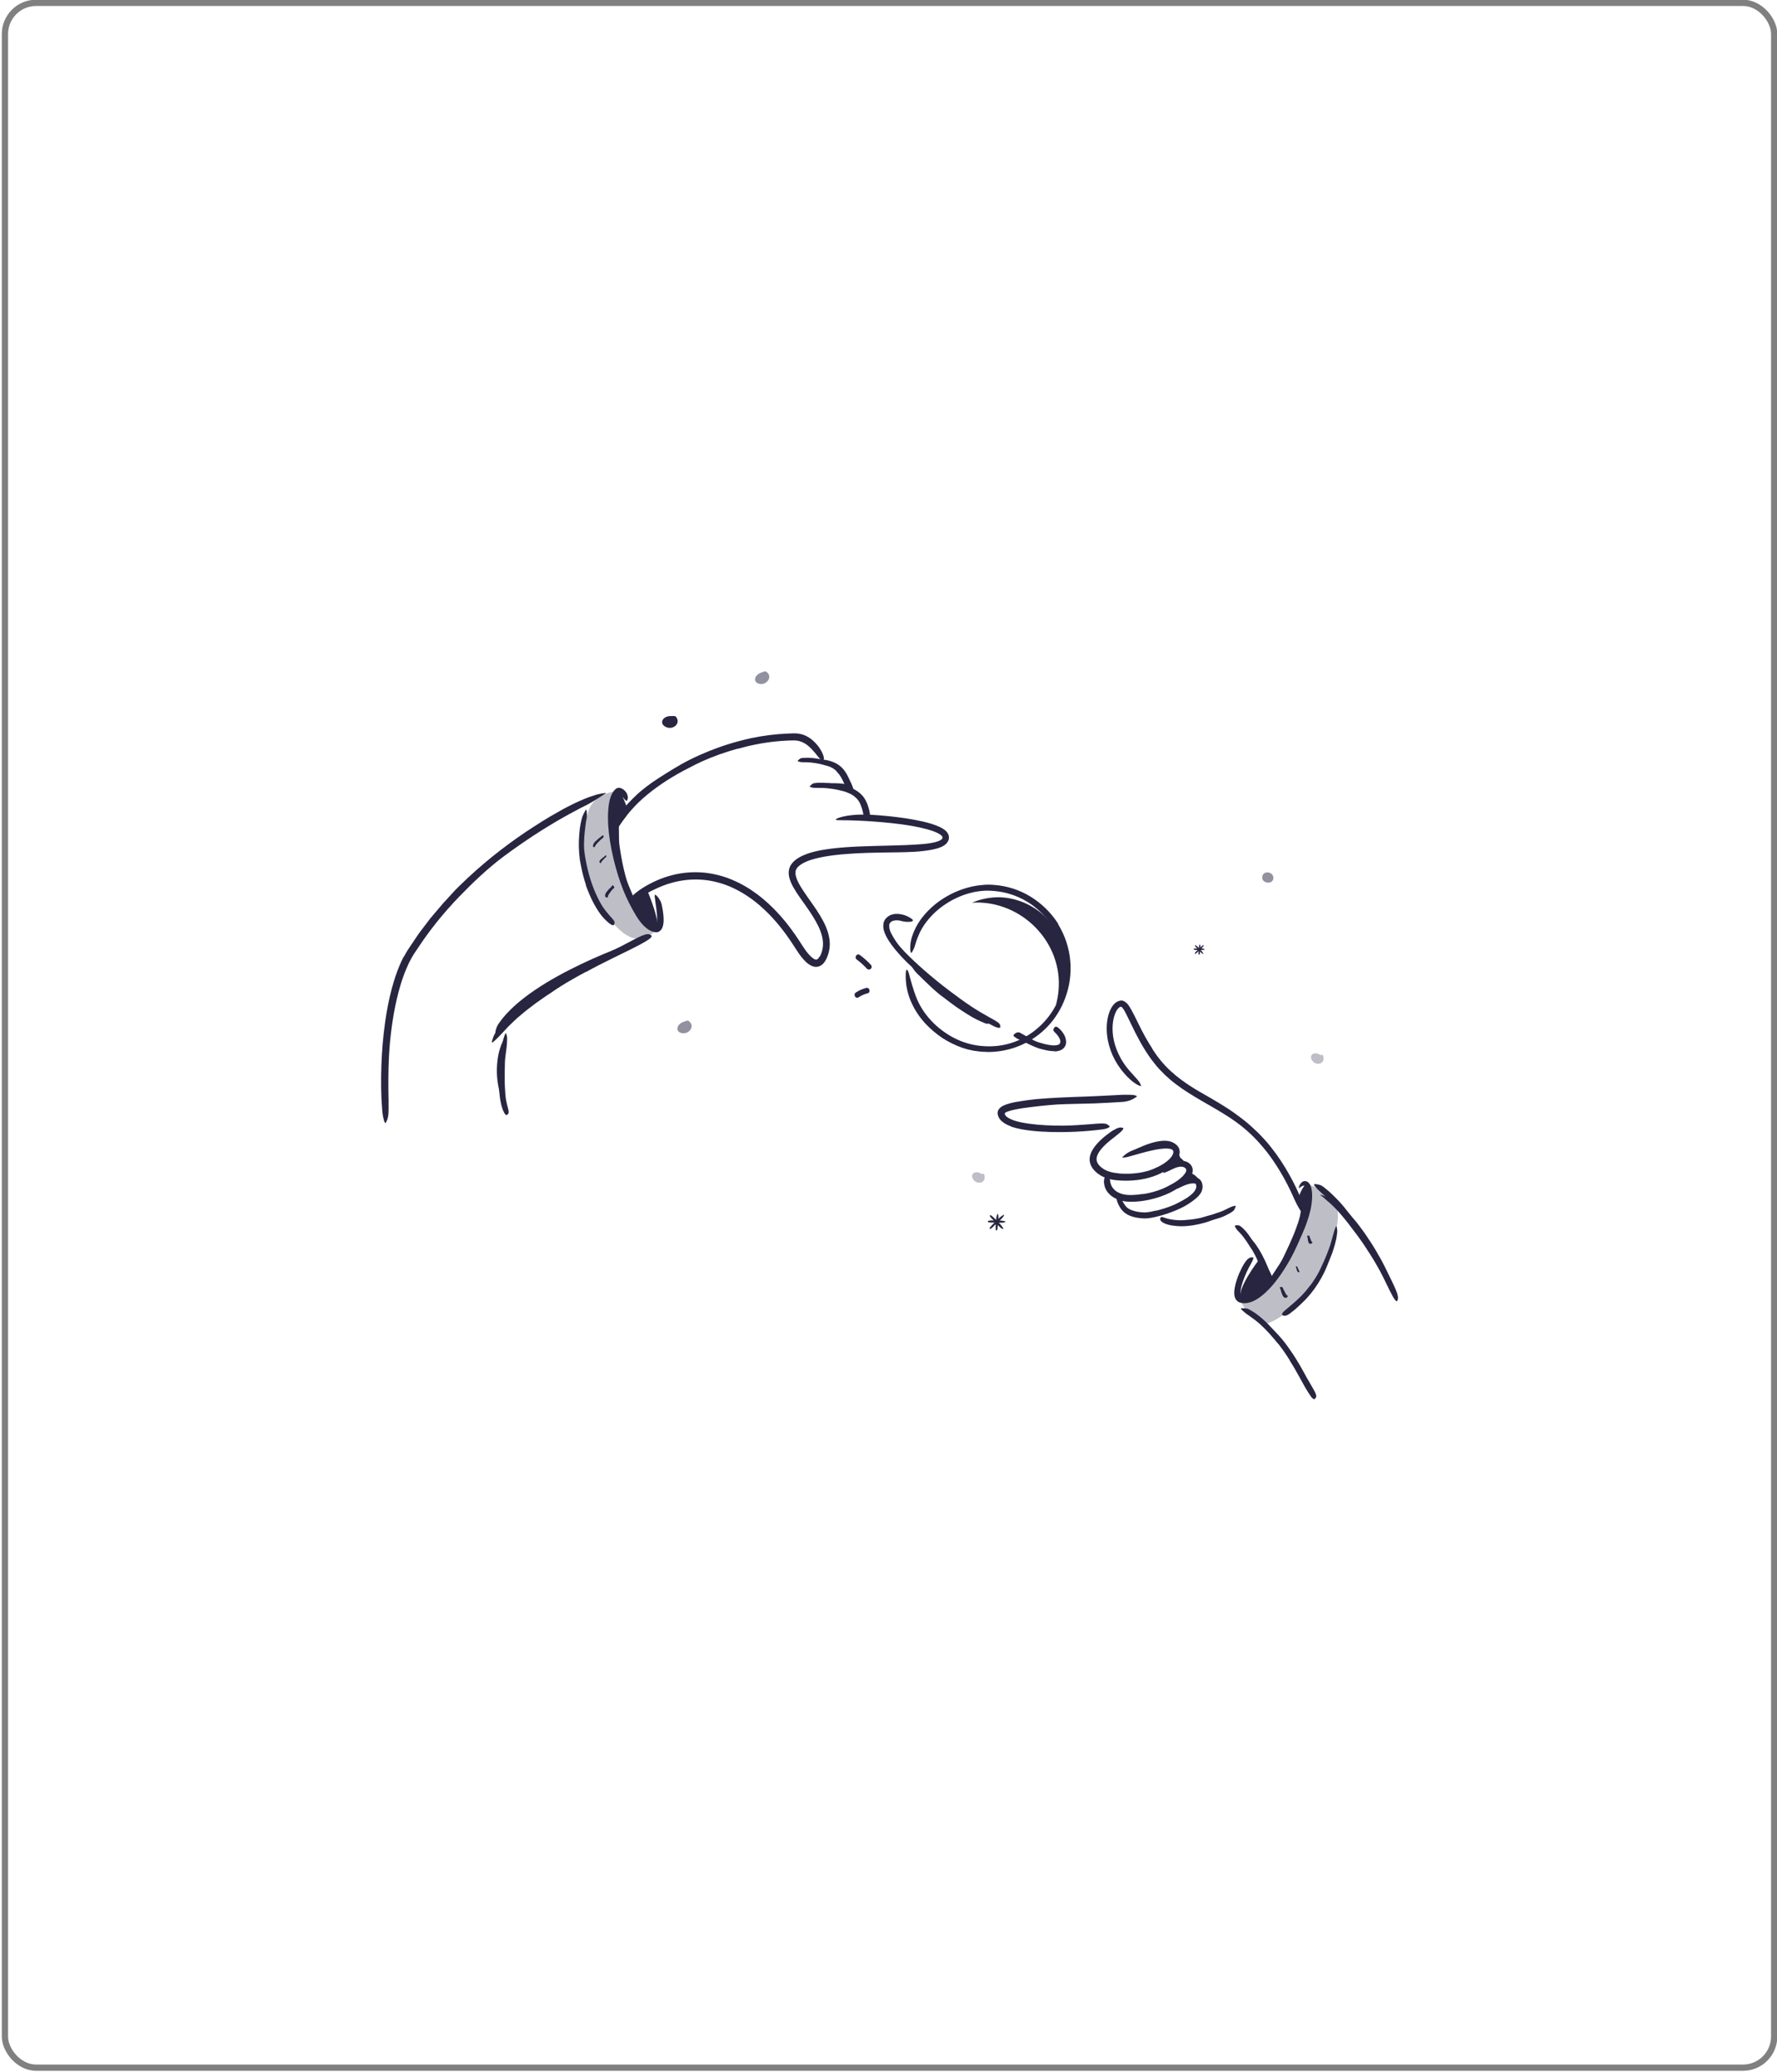<svg width="284" height="331" viewBox="0 0 284 331" fill="none" xmlns="http://www.w3.org/2000/svg">
<path d="M170.351 155.325C170.177 157.285 169.779 159.097 168.737 160.63C168.959 159.841 169.107 159.032 169.178 158.216C169.826 150.867 163.835 144.432 156.53 144.195C156.13 144.184 155.73 144.194 155.332 144.225C156.737 143.623 158.254 143.325 159.782 143.349C161.274 143.406 162.74 143.766 164.089 144.406C165.438 145.046 166.644 145.953 167.632 147.073C168.62 148.193 169.371 149.502 169.838 150.92C170.305 152.339 170.48 153.837 170.351 155.325Z" fill="#272540"/>
<path d="M169.101 147.646C170.186 149.405 170.851 151.391 171.045 153.448C171.239 155.505 170.956 157.58 170.22 159.511C169.696 160.92 168.938 162.23 167.977 163.387C166.274 165.415 163.997 166.881 161.445 167.592C160.813 167.766 160.169 167.893 159.518 167.97C159.194 168.019 158.865 168.027 158.541 168.054C158.217 168.082 157.887 168.079 157.561 168.054C156.909 168.038 156.258 167.976 155.615 167.869L154.654 167.66C154.335 167.575 154.028 167.467 153.715 167.371C152.626 166.978 151.585 166.463 150.612 165.836C149.656 165.192 148.772 164.448 147.975 163.615C146.953 162.537 146.132 161.284 145.552 159.916C144.972 158.54 144.7 157.054 144.757 155.561C144.798 154.63 145.03 154.796 145.272 155.561C145.332 155.746 145.378 155.97 145.446 156.223C145.514 156.476 145.607 156.751 145.683 157.053L145.74 157.284C145.764 157.36 145.792 157.439 145.819 157.518C145.873 157.679 145.925 157.845 145.977 158.014C146.058 158.359 146.219 158.702 146.336 159.072C147.281 161.677 149.24 163.882 151.627 165.346C152.82 166.086 154.131 166.615 155.503 166.909C156.893 167.191 158.321 167.241 159.727 167.056C161.449 166.817 163.096 166.197 164.548 165.24C166.913 163.68 168.682 161.367 169.567 158.676C170.452 155.985 170.402 153.074 169.425 150.414C168.999 149.3 168.427 148.246 167.724 147.282C166.995 146.335 166.145 145.487 165.196 144.761C163.744 143.664 162.064 142.907 160.28 142.546C159.392 142.371 158.488 142.287 157.583 142.295C156.681 142.326 155.787 142.463 154.918 142.703C153.576 143.078 152.301 143.661 151.14 144.432C149.988 145.182 148.968 146.117 148.122 147.2C147.755 147.666 147.432 148.164 147.155 148.689C146.798 149.385 146.509 150.114 146.293 150.866C146.257 150.989 146.222 151.1 146.184 151.198C146.146 151.296 146.124 151.389 146.094 151.47C146.036 151.612 145.969 151.749 145.892 151.881C145.838 151.993 145.773 152.1 145.699 152.2C145.596 152.309 145.52 152.126 145.476 151.683C145.452 151.003 145.544 150.323 145.748 149.674C146.165 148.385 146.837 147.194 147.724 146.171C148.608 145.134 149.645 144.239 150.8 143.517C151.973 142.777 153.246 142.208 154.58 141.83C155.257 141.64 155.948 141.504 156.646 141.424C156.82 141.402 156.997 141.389 157.174 141.378C157.351 141.367 157.523 141.34 157.705 141.34H157.977H158.249L158.777 141.373C160.877 141.507 162.912 142.152 164.706 143.251C166.491 144.349 168.004 145.838 169.131 147.605L169.101 147.646Z" fill="#272540"/>
<path d="M152.694 160.775C152.057 160.314 151.427 159.841 150.805 159.357C150.582 159.18 150.337 159.025 150.116 158.842C149.335 158.195 148.587 157.506 147.863 156.793C147.705 156.632 147.541 156.477 147.375 156.322L146.904 155.851C146.46 155.471 146.081 155.02 145.783 154.517C145.696 154.354 145.911 154.245 146.191 154.21C146.339 154.19 146.49 154.204 146.631 154.251C146.773 154.299 146.901 154.377 147.008 154.482C147.732 155.299 148.524 156.115 149.316 156.948C149.828 157.434 150.374 157.883 150.949 158.293C151.561 158.772 152.179 159.248 152.813 159.7C153.2 159.986 153.597 160.244 153.995 160.516C154.599 160.919 155.206 161.333 155.835 161.689C156.322 161.962 156.831 162.19 157.332 162.43C157.443 162.484 157.555 162.528 157.666 162.585C158.072 162.794 158.167 162.922 158.129 163.192C158.125 163.252 158.115 163.312 158.102 163.371C158.045 163.565 157.805 163.614 157.481 163.497C156.506 163.12 155.57 162.646 154.689 162.084C154.014 161.676 153.358 161.227 152.699 160.783L152.694 160.775Z" fill="#272540"/>
<path d="M149.792 157.967C148.58 156.995 147.396 155.993 146.253 154.945C145.834 154.562 145.401 154.194 144.999 153.794C144.278 153.088 143.598 152.343 142.96 151.562C142.639 151.166 142.339 150.754 142.062 150.326C141.771 149.889 141.533 149.42 141.351 148.927C141.159 148.453 141.112 147.932 141.215 147.43C141.282 147.163 141.415 146.917 141.602 146.715C141.693 146.618 141.79 146.527 141.893 146.442C141.999 146.367 142.11 146.299 142.225 146.238C142.525 146.101 142.848 146.023 143.178 146.007C143.49 145.994 143.803 146.021 144.108 146.086C144.705 146.212 145.267 146.466 145.755 146.832C145.91 146.954 145.932 147.068 145.867 147.134C145.753 147.215 145.617 147.261 145.478 147.264C144.998 147.308 144.515 147.266 144.051 147.139C143.628 147.006 143.175 146.994 142.745 147.107C142.577 147.157 142.425 147.251 142.304 147.379C142.197 147.495 142.129 147.641 142.111 147.798C142.1 148.256 142.211 148.709 142.432 149.11C142.674 149.597 142.954 150.064 143.267 150.509C144.038 151.597 145.08 152.588 146.093 153.546C147.209 154.602 148.379 155.612 149.577 156.589C150.313 157.192 151.063 157.78 151.825 158.353C152.976 159.221 154.144 160.079 155.339 160.868C156.27 161.483 157.219 162.022 158.175 162.564L158.806 162.909C159.587 163.358 159.805 163.546 159.854 163.859C159.872 163.93 159.882 164.002 159.884 164.074C159.87 164.287 159.462 164.254 158.85 163.963C157.001 163.042 155.229 161.975 153.55 160.773C152.268 159.883 151.014 158.938 149.778 157.975L149.792 157.967Z" fill="#272540"/>
<path d="M168.542 167.945C167.92 167.934 167.302 167.843 166.704 167.673C166.492 167.618 166.274 167.583 166.07 167.512C165.356 167.259 164.661 166.954 163.991 166.6C163.694 166.451 163.389 166.314 163.087 166.173C162.686 166.027 162.316 165.806 161.998 165.52C161.903 165.422 162.056 165.231 162.271 165.09C162.368 165.012 162.483 164.961 162.605 164.939C162.727 164.918 162.853 164.928 162.97 164.967C163.675 165.359 164.394 165.746 165.12 166.162C165.573 166.39 166.051 166.565 166.544 166.682C167.067 166.845 167.605 166.954 168.15 167.006C168.459 167.039 168.772 167.015 169.072 166.935C169.157 166.914 169.235 166.872 169.299 166.813C169.364 166.754 169.412 166.68 169.44 166.598C169.481 166.388 169.455 166.171 169.366 165.977C169.202 165.632 168.978 165.319 168.705 165.052C168.648 164.989 168.583 164.935 168.525 164.872C168.313 164.638 168.291 164.526 168.427 164.303C168.456 164.25 168.486 164.198 168.52 164.148C168.637 163.99 168.855 163.979 169.064 164.148C169.394 164.399 169.679 164.704 169.908 165.049C170.194 165.456 170.36 165.935 170.387 166.432C170.393 166.687 170.332 166.939 170.21 167.164C170.083 167.392 169.894 167.581 169.666 167.708C169.319 167.884 168.936 167.978 168.547 167.98L168.542 167.945Z" fill="#272540"/>
<path d="M136.946 153.315C137.535 153.755 138.082 154.25 138.579 154.793C138.663 154.867 138.773 154.906 138.886 154.902C138.998 154.898 139.105 154.852 139.184 154.772C139.264 154.693 139.31 154.586 139.314 154.474C139.318 154.361 139.279 154.251 139.205 154.167C138.654 153.572 138.048 153.032 137.395 152.553C136.921 152.234 136.477 152.999 136.948 153.315H136.946Z" fill="#272540"/>
<path d="M137.222 159.335C137.662 159.04 138.15 158.822 138.664 158.693C139.209 158.551 138.98 157.696 138.427 157.838C137.84 157.988 137.281 158.235 136.775 158.57C136.304 158.883 136.745 159.659 137.222 159.335Z" fill="#272540"/>
<path d="M190.999 151.145C190.969 151.133 190.968 151.097 190.986 151.05C191.004 151.002 191.023 151.003 191.041 151.014C191.061 151.016 191.08 151.021 191.099 151.028C191.099 151.028 191.242 151.133 191.286 151.166C191.329 151.199 191.369 151.236 191.407 151.276C191.483 151.353 191.561 151.428 191.639 151.507C191.655 151.526 191.668 151.547 191.679 151.569C191.729 151.636 191.785 151.699 191.847 151.755C191.854 151.767 191.862 151.778 191.881 151.778C191.953 151.838 192.019 151.903 192.08 151.973C192.121 152.035 192.161 152.096 192.201 152.158C192.201 152.158 192.213 152.176 192.219 152.185C192.221 152.197 192.225 152.208 192.231 152.218C192.238 152.228 192.246 152.236 192.256 152.242C192.274 152.27 192.29 152.295 192.308 152.322C192.319 152.334 192.328 152.348 192.335 152.363C192.344 152.377 192.313 152.394 192.303 152.384C192.293 152.374 192.282 152.397 192.273 152.403C192.21 152.373 192.149 152.338 192.091 152.298C192.091 152.298 191.892 152.119 191.876 152.113C191.866 152.101 191.857 152.087 191.849 152.072C191.849 152.072 191.684 151.93 191.68 151.923C191.645 151.895 191.617 151.861 191.595 151.822C191.593 151.814 191.588 151.807 191.581 151.802C191.528 151.75 191.477 151.695 191.429 151.638C191.408 151.606 191.374 151.583 191.348 151.554C191.323 151.525 191.341 151.543 191.338 151.538C191.334 151.53 191.329 151.522 191.323 151.516C191.257 151.455 191.2 151.382 191.126 151.319C191.116 151.303 191.061 151.219 191.047 151.198C191.034 151.178 191.012 151.15 190.999 151.145Z" fill="#272540"/>
<path d="M191.09 152.362C191.075 152.395 191.04 152.395 190.992 152.377C190.945 152.359 190.945 152.34 190.957 152.323L190.969 152.262L191.116 152.069C191.151 152.025 191.189 151.983 191.231 151.945L191.472 151.703L191.534 151.663C191.604 151.612 191.67 151.553 191.729 151.49C191.74 151.479 191.748 151.467 191.755 151.454C191.813 151.381 191.877 151.313 191.948 151.252C192.012 151.211 192.076 151.169 192.132 151.116C192.132 151.116 192.15 151.104 192.159 151.098C192.184 151.093 192.205 151.08 192.219 151.059C192.245 151.039 192.272 151.021 192.301 151.006C192.314 150.994 192.328 150.985 192.344 150.977C192.358 150.968 192.375 151 192.365 151.009C192.355 151.019 192.377 151.028 192.383 151.037C192.385 151.041 192.387 151.044 192.39 151.048C192.358 151.113 192.32 151.176 192.278 151.235L192.075 151.466C192.062 151.477 192.049 151.486 192.033 151.492C192.033 151.492 191.885 151.664 191.876 151.67C191.848 151.705 191.813 151.734 191.774 151.756C191.765 151.759 191.757 151.764 191.751 151.771C191.697 151.829 191.638 151.877 191.582 151.931C191.525 151.984 191.525 151.987 191.497 152.015L191.456 152.042C191.389 152.108 191.318 152.168 191.26 152.239C191.244 152.249 191.155 152.307 191.134 152.32C191.114 152.334 191.09 152.343 191.09 152.362Z" fill="#272540"/>
<path d="M190.851 151.723C190.826 151.739 190.801 151.71 190.781 151.665C190.761 151.619 190.776 151.603 190.783 151.598L190.831 151.567L191.044 151.535C191.094 151.528 191.144 151.525 191.194 151.525L191.499 151.524L191.566 151.532C191.643 151.545 191.721 151.549 191.799 151.546C191.812 151.546 191.825 151.544 191.837 151.54C191.923 151.529 192.009 151.527 192.094 151.535C192.162 151.549 192.229 151.558 192.295 151.569C192.362 151.581 192.311 151.559 192.326 151.576C192.34 151.593 192.365 151.592 192.387 151.594C192.416 151.596 192.444 151.6 192.473 151.607C192.488 151.612 192.503 151.62 192.517 151.63C192.524 151.641 192.521 151.666 192.516 151.669C192.512 151.672 192.514 151.69 192.515 151.702C192.454 151.726 192.391 151.745 192.327 151.757L192.052 151.774C192.038 151.775 192.023 151.774 192.01 151.769L191.8 151.782C191.76 151.788 191.718 151.784 191.679 151.771C191.673 151.773 191.667 151.776 191.663 151.781C191.594 151.784 191.527 151.776 191.456 151.773C191.386 151.77 191.384 151.772 191.351 151.771L191.33 151.768L191.307 151.763C191.224 151.766 191.139 151.756 191.057 151.764C191.041 151.774 190.945 151.746 190.923 151.748C190.901 151.749 190.86 151.717 190.851 151.723Z" fill="#272540"/>
<path d="M191.72 152.465C191.736 152.49 191.706 152.513 191.66 152.527C191.638 152.532 191.615 152.53 191.594 152.521C191.582 152.507 191.572 152.492 191.564 152.475C191.564 152.475 191.548 152.32 191.542 152.272C191.537 152.225 191.538 152.177 191.544 152.131C191.55 152.036 191.553 151.94 191.561 151.843C191.562 151.823 191.565 151.802 191.57 151.782C191.587 151.711 191.596 151.637 191.596 151.563C191.599 151.551 191.598 151.538 191.594 151.526C191.589 151.445 191.593 151.364 191.606 151.284L191.651 151.095C191.651 151.095 191.642 151.082 191.66 151.07C191.674 151.053 191.681 151.032 191.681 151.011L191.697 150.932C191.704 150.917 191.713 150.904 191.723 150.892C191.723 150.892 191.759 150.892 191.762 150.896C191.765 150.901 191.783 150.899 191.795 150.897C191.814 150.956 191.828 151.016 191.838 151.077L191.838 151.337C191.839 151.351 191.837 151.364 191.832 151.377C191.832 151.377 191.833 151.568 191.834 151.574C191.835 151.613 191.828 151.652 191.814 151.688C191.811 151.695 191.81 151.702 191.811 151.709C191.808 151.775 191.801 151.84 191.79 151.905C191.785 151.937 191.788 151.971 191.783 152.004L191.791 152.015C191.788 152.023 191.786 152.03 191.786 152.038C191.781 152.116 191.767 152.193 191.77 152.272C191.779 152.286 191.744 152.377 191.748 152.398C191.751 152.418 191.716 152.454 191.72 152.465Z" fill="#272540"/>
<path d="M158.236 194.343C158.189 194.322 158.186 194.268 158.207 194.196C158.222 194.167 158.247 194.145 158.278 194.134C158.308 194.14 158.339 194.149 158.369 194.159C158.376 194.17 158.593 194.338 158.661 194.387C158.729 194.44 158.793 194.498 158.853 194.561C158.977 194.688 159.103 194.81 159.227 194.935C159.255 194.962 159.28 194.992 159.302 195.025C159.383 195.132 159.474 195.232 159.574 195.322C159.589 195.339 159.606 195.353 159.626 195.363C159.741 195.458 159.847 195.562 159.944 195.675C160.01 195.775 160.088 195.864 160.158 195.958C160.172 195.969 160.182 195.984 160.187 196.001C160.196 196.037 160.217 196.07 160.246 196.092C160.277 196.133 160.305 196.175 160.33 196.22C160.346 196.241 160.359 196.264 160.368 196.289C160.38 196.307 160.338 196.332 160.323 196.319C160.308 196.306 160.295 196.337 160.284 196.344L160.268 196.355C160.173 196.313 160.08 196.264 159.991 196.21C159.991 196.21 159.676 195.922 159.637 195.892C159.621 195.872 159.607 195.851 159.596 195.828C159.596 195.828 159.336 195.595 159.326 195.585C159.273 195.539 159.228 195.485 159.193 195.425C159.187 195.412 159.18 195.401 159.17 195.391C159.083 195.308 159.006 195.215 158.925 195.125C158.892 195.075 158.839 195.038 158.795 194.996C158.788 194.987 158.782 194.978 158.777 194.968C158.77 194.957 158.762 194.945 158.755 194.934C158.65 194.833 158.558 194.718 158.448 194.624C158.43 194.597 158.331 194.47 158.301 194.444C158.271 194.418 158.254 194.351 158.236 194.343Z" fill="#272540"/>
<path d="M158.365 196.296C158.342 196.346 158.287 196.346 158.216 196.328C158.146 196.309 158.149 196.274 158.152 196.259C158.158 196.227 158.167 196.196 158.179 196.166C158.193 196.158 158.355 195.938 158.419 195.861C158.477 195.788 158.541 195.719 158.609 195.655L159.004 195.264C159.032 195.235 159.063 195.209 159.095 195.185C159.208 195.101 159.312 195.007 159.406 194.904C159.423 194.888 159.438 194.87 159.449 194.85C159.547 194.731 159.655 194.62 159.772 194.518C159.874 194.451 159.968 194.371 160.065 194.295C160.078 194.286 160.094 194.275 160.108 194.266C160.146 194.256 160.179 194.234 160.204 194.204C160.243 194.168 160.284 194.135 160.327 194.104C160.352 194.091 160.377 194.081 160.404 194.073C160.425 194.059 160.447 194.103 160.434 194.118C160.421 194.133 160.452 194.146 160.461 194.159C160.465 194.163 160.468 194.168 160.47 194.173C160.416 194.275 160.355 194.372 160.286 194.465L159.954 194.832C159.934 194.85 159.912 194.864 159.888 194.875L159.636 195.156C159.587 195.21 159.532 195.258 159.471 195.297C159.457 195.302 159.445 195.311 159.434 195.321C159.351 195.411 159.255 195.493 159.163 195.576C159.11 195.61 159.071 195.665 159.026 195.711L158.96 195.754C158.855 195.862 158.739 195.957 158.642 196.073C158.614 196.091 158.48 196.194 158.454 196.224C158.428 196.254 158.378 196.287 158.365 196.296Z" fill="#272540"/>
<path d="M157.998 195.263C157.957 195.29 157.916 195.248 157.885 195.181C157.872 195.16 157.875 195.096 157.889 195.087L157.962 195.04C157.976 195.031 158.223 195.006 158.304 194.991C158.384 194.982 158.464 194.979 158.545 194.981L159.035 194.985C159.072 194.985 159.109 194.988 159.145 194.995C159.268 195.013 159.392 195.02 159.515 195.013C159.536 195.015 159.558 195.012 159.578 195.005C159.715 194.992 159.853 194.99 159.99 194.999C160.098 195.02 160.207 195.033 160.314 195.047C160.314 195.047 160.346 195.046 160.361 195.059C160.376 195.072 160.425 195.082 160.46 195.086C160.506 195.087 160.552 195.093 160.598 195.103C160.621 195.11 160.644 195.12 160.666 195.133C160.678 195.151 160.675 195.186 160.668 195.19C160.661 195.195 160.663 195.223 160.666 195.237L160.675 195.251C160.578 195.283 160.478 195.309 160.377 195.328C160.377 195.328 159.98 195.347 159.935 195.353C159.912 195.353 159.889 195.351 159.866 195.347C159.866 195.347 159.55 195.361 159.53 195.365C159.465 195.369 159.4 195.363 159.337 195.348C159.324 195.344 159.311 195.343 159.298 195.344C159.187 195.348 159.077 195.338 158.966 195.333C158.91 195.33 158.853 195.33 158.797 195.333L158.767 195.326L158.727 195.32C158.593 195.323 158.46 195.309 158.324 195.32C158.301 195.335 158.147 195.293 158.111 195.297C158.074 195.301 158.015 195.255 157.998 195.263Z" fill="#272540"/>
<path d="M159.375 196.468C159.398 196.505 159.355 196.543 159.287 196.568C159.266 196.581 159.201 196.572 159.193 196.558C159.175 196.536 159.159 196.512 159.146 196.487C159.137 196.474 159.127 196.243 159.127 196.174C159.121 196.099 159.122 196.024 159.13 195.949L159.155 195.49C159.157 195.456 159.162 195.422 159.17 195.389C159.196 195.274 159.208 195.157 159.208 195.039C159.211 195.019 159.21 194.999 159.205 194.979C159.199 194.849 159.205 194.719 159.224 194.59C159.25 194.491 159.269 194.391 159.291 194.289C159.291 194.289 159.291 194.26 159.305 194.247C159.32 194.235 159.33 194.186 159.336 194.155C159.339 194.111 159.348 194.067 159.362 194.025C159.37 194.003 159.382 193.982 159.396 193.964C159.415 193.952 159.449 193.959 159.453 193.966C159.457 193.972 159.483 193.972 159.501 193.97C159.529 194.063 159.549 194.159 159.561 194.256C159.561 194.256 159.558 194.629 159.56 194.672C159.56 194.694 159.555 194.716 159.547 194.736L159.552 195.058C159.553 195.12 159.543 195.181 159.524 195.239C159.519 195.25 159.517 195.263 159.519 195.275C159.515 195.379 159.498 195.483 159.485 195.587C159.471 195.69 159.48 195.694 159.475 195.746C159.474 195.756 159.472 195.766 159.469 195.776C159.465 195.787 159.463 195.798 159.461 195.81C159.457 195.937 159.434 196.062 159.437 196.19C159.436 196.22 159.398 196.355 159.401 196.389C159.404 196.423 159.37 196.452 159.375 196.468Z" fill="#272540"/>
<path opacity="0.5" d="M203.509 140.175C203.612 141.463 201.389 141.174 201.764 139.93C202.034 139.04 203.438 139.299 203.509 140.175Z" fill="#272540"/>
<path opacity="0.3" d="M211.521 168.945C211.646 170.086 210.375 170.186 209.844 169.604C208.99 168.665 209.97 167.848 211.023 168.548C211.159 168.638 211.442 168.246 211.521 168.945Z" fill="#272540"/>
<path opacity="0.3" d="M157.356 187.941C157.482 189.082 156.211 189.182 155.68 188.6C154.825 187.661 155.805 186.844 156.858 187.544C156.994 187.634 157.277 187.242 157.356 187.941Z" fill="#272540"/>
<path opacity="0.3" d="M105.051 148.279C101.433 153.102 96.472 147.037 94.144 140.358C92.636 136.03 93.393 132.021 93.959 129.836C94.781 126.659 98.649 126.379 98.649 126.379C98.649 126.379 96.738 132.914 99.18 139.591C101.621 146.27 105.051 148.279 105.051 148.279Z" fill="#272540"/>
<path d="M132.095 125.139C132.095 125.139 134.806 125.038 135.323 125.381C135.84 125.727 135.323 126.274 135.323 126.274L132.71 125.705L132.095 125.136V125.139Z" fill="#272540"/>
<path d="M99.011 139.765C98.924 139.335 98.831 138.907 98.763 138.475C98.684 138.045 98.613 137.615 98.548 137.182C98.494 136.869 98.426 136.556 98.39 136.24C98.249 135.124 98.183 134 98.181 132.876C98.167 132.378 98.192 131.877 98.192 131.382C98.208 131.063 98.216 130.745 98.254 130.426C98.276 130.268 98.314 130.111 98.363 129.958C98.417 129.806 98.472 129.656 98.529 129.501C98.603 129.313 98.616 129.343 98.671 129.52C98.698 129.607 98.741 129.732 98.799 129.882C98.823 129.955 98.861 130.037 98.88 130.119C98.897 130.2 98.907 130.288 98.907 130.375C98.899 131.627 98.913 132.868 98.935 134.144C98.945 134.906 99.098 135.69 99.22 136.461C99.294 136.882 99.367 137.307 99.449 137.729C99.544 138.148 99.621 138.573 99.727 138.989C99.789 139.248 99.855 139.504 99.909 139.765L100.102 140.538C100.301 141.316 100.532 142.095 100.783 142.854C100.99 143.442 101.226 144.003 101.46 144.569C101.512 144.694 101.564 144.814 101.607 144.944C101.771 145.424 101.79 145.592 101.743 145.731C101.733 145.764 101.727 145.802 101.714 145.824C101.673 145.894 101.531 145.731 101.322 145.413C101.245 145.293 101.169 145.176 101.09 145.056C101.014 144.934 100.954 144.806 100.886 144.68C100.755 144.427 100.614 144.171 100.494 143.907C100.241 143.382 100.002 142.841 99.784 142.291C99.634 141.877 99.498 141.458 99.362 141.039C99.237 140.614 99.103 140.195 98.989 139.768L99.011 139.762V139.765Z" fill="#272540"/>
<path d="M102.025 150.299C102.025 150.299 84.943 155.903 79.731 163.483C79.731 163.483 78.955 164.548 79.224 165.506C79.409 166.159 81.222 162.212 87.567 158.306C93.911 154.401 102.025 150.299 102.025 150.299Z" fill="#272540"/>
<path d="M80.657 165.635C80.665 166.087 79.688 166.96 79.449 170.041C79.168 173.653 80.486 176.228 80.486 176.228L80.657 165.635Z" fill="#272540"/>
<path d="M100.39 129.405C100.067 128.899 99.258 125.875 98.659 126.773C97.418 128.635 97.84 132.244 97.881 132.154L100.39 129.405Z" fill="#272540"/>
<path d="M100.865 143.768C100.865 143.768 103.739 149.1 104.763 148.675C105.963 148.177 103.5 142.391 103.5 142.391L100.865 143.768Z" fill="#272540"/>
<path d="M131.036 152.813C131.27 152.381 131.447 151.806 131.504 151.289C131.567 150.761 131.523 150.211 131.398 149.664C131.147 148.567 130.589 147.498 129.953 146.472C129.316 145.44 128.583 144.444 127.859 143.418C127.497 142.901 127.144 142.373 126.82 141.801C126.501 141.229 126.196 140.614 126.082 139.863C126.055 139.73 126.052 139.585 126.052 139.441C126.044 139.3 126.066 139.15 126.09 139.003C126.137 138.709 126.256 138.415 126.414 138.162C126.749 137.65 127.168 137.332 127.601 137.062C128.472 136.537 129.389 136.249 130.301 136.025C131.915 135.647 133.532 135.484 135.14 135.361C136.752 135.247 138.357 135.192 139.958 135.149C141.558 135.105 143.156 135.081 144.746 135.016C145.54 134.983 146.332 134.937 147.119 134.882C147.903 134.822 148.689 134.735 149.424 134.556C149.746 134.474 150.067 134.37 150.312 134.221C150.434 134.15 150.54 134.057 150.587 133.984C150.633 133.913 150.657 133.823 150.633 133.739C150.611 133.606 150.363 133.372 150.089 133.219C149.814 133.056 149.498 132.922 149.177 132.805C147.881 132.343 146.49 132.076 145.116 131.85C143.344 131.57 141.545 131.396 139.748 131.259C137.952 131.126 136.147 131.047 134.365 131.039C133.812 131.044 133.573 131.017 133.575 130.933C133.581 130.851 133.842 130.712 134.318 130.574C135.268 130.28 137.059 130.046 139.163 130.168C141.025 130.274 142.881 130.457 144.735 130.734C145.66 130.876 146.586 131.042 147.508 131.254C148.434 131.477 149.354 131.717 150.284 132.166C150.519 132.283 150.753 132.416 150.992 132.604C151.112 132.697 151.232 132.811 151.346 132.952C151.471 133.108 151.588 133.328 151.632 133.54C151.678 133.761 151.662 133.987 151.596 134.199C151.526 134.403 151.392 134.621 151.27 134.746C151.014 135.021 150.744 135.165 150.489 135.288C149.98 135.519 149.492 135.636 149.011 135.737C148.529 135.835 148.055 135.903 147.582 135.957C147.108 136.012 146.637 136.058 146.169 136.085C145.698 136.11 145.23 136.129 144.762 136.142C143.826 136.17 142.892 136.183 141.961 136.191C139.732 136.216 137.465 136.265 135.206 136.442C134.076 136.532 132.949 136.654 131.847 136.845C130.747 137.041 129.65 137.291 128.69 137.732C128.428 137.854 128.175 137.988 127.952 138.148C127.726 138.304 127.525 138.489 127.386 138.666C127.261 138.856 127.157 139.049 127.141 139.283C127.122 139.515 127.135 139.768 127.214 140.032C127.353 140.557 127.628 141.093 127.938 141.613C128.249 142.133 128.6 142.645 128.954 143.156C129.661 144.183 130.421 145.195 131.079 146.295C131.735 147.389 132.323 148.578 132.538 149.907C132.674 150.715 132.625 151.591 132.383 152.375C132.266 152.77 132.111 153.162 131.88 153.535C131.763 153.723 131.624 153.905 131.439 154.066C131.256 154.226 131.025 154.365 130.764 154.428C130.502 154.493 130.23 154.474 129.991 154.408C129.757 154.338 129.544 154.237 129.359 154.117C128.984 153.878 128.69 153.584 128.417 153.282C127.87 152.68 127.443 152.002 127.027 151.355C125.788 149.403 124.389 147.541 122.762 145.908C121.945 145.097 121.085 144.327 120.159 143.652C119.234 142.977 118.254 142.384 117.228 141.899C115.633 141.14 113.924 140.68 112.201 140.549C110.475 140.418 108.741 140.625 107.089 141.118C106.907 141.175 106.727 141.232 106.548 141.287C106.368 141.346 106.194 141.42 106.017 141.485C105.66 141.611 105.32 141.774 104.966 141.924C103.668 142.506 102.879 143.023 102.283 143.323C101.695 143.636 101.314 143.763 100.979 143.842C100.826 143.878 100.641 143.946 100.543 143.957C100.377 143.973 100.511 143.777 100.87 143.355C101.224 142.928 101.885 142.373 102.824 141.79C104.223 140.941 105.764 140.233 107.419 139.822C109.065 139.387 110.821 139.256 112.56 139.417C114.297 139.599 116.017 140.073 117.606 140.821C118.409 141.18 119.166 141.627 119.909 142.092C120.636 142.579 121.349 143.091 122.01 143.66C124 145.326 125.682 147.31 127.141 149.417C127.329 149.678 127.503 149.945 127.677 150.214L128.197 151.014C128.515 151.523 128.858 152.013 129.231 152.438C129.416 152.653 129.612 152.841 129.806 152.999C129.996 153.159 130.192 153.268 130.325 153.298C130.462 153.328 130.508 153.322 130.628 153.252C130.745 153.178 130.889 153.001 131.009 152.789L131.036 152.797V152.813Z" fill="#272540"/>
<path d="M136.503 127.202C136.391 127.123 136.282 127.039 136.16 126.973L135.978 126.867L135.784 126.777C135.534 126.652 135.232 126.546 134.951 126.451C134.742 126.383 134.527 126.347 134.315 126.29C133.569 126.086 132.777 125.988 131.974 125.912C131.617 125.882 131.255 125.879 130.901 125.882C130.673 125.89 130.444 125.885 130.213 125.874C130.098 125.865 129.984 125.865 129.867 125.838C129.753 125.808 129.638 125.776 129.521 125.743C129.377 125.697 129.396 125.626 129.519 125.506C129.579 125.446 129.666 125.37 129.769 125.291C129.821 125.253 129.878 125.207 129.938 125.177C129.998 125.152 130.06 125.133 130.128 125.125L130.482 125.082L130.659 125.06H130.836C131.073 125.052 131.31 125.054 131.546 125.06C132.02 125.076 132.499 125.106 132.981 125.199C133.552 125.302 134.168 125.329 134.755 125.476C135.079 125.555 135.395 125.653 135.705 125.765C135.858 125.817 136.016 125.882 136.174 125.95C136.331 126.01 136.484 126.094 136.633 126.173C137.001 126.38 137.352 126.625 137.649 126.932C138.12 127.379 138.438 127.967 138.656 128.56C138.816 129.026 138.958 129.494 139.021 129.978C139.037 130.084 139.048 130.19 139.042 130.297C139.037 130.495 139.007 130.626 138.942 130.713C138.884 130.8 138.792 130.844 138.667 130.874C138.61 130.887 138.558 130.906 138.506 130.912C138.348 130.931 138.163 130.762 138.098 130.503L138.022 130.22C137.997 130.125 137.964 130.035 137.951 129.943C137.935 129.85 137.91 129.76 137.888 129.671C137.869 129.581 137.847 129.491 137.82 129.404C137.777 129.227 137.72 129.058 137.66 128.895C137.622 128.816 137.605 128.729 137.573 128.647L137.475 128.408C137.26 127.948 136.949 127.515 136.489 127.218L136.5 127.199L136.503 127.202Z" fill="#272540"/>
<path d="M133.755 123.275C133.428 122.913 133.009 122.649 132.514 122.456C132.331 122.385 132.135 122.347 131.942 122.29C131.264 122.08 130.54 121.939 129.814 121.846C129.49 121.805 129.16 121.797 128.836 121.786L128.21 121.77C128.107 121.762 128.001 121.767 127.897 121.74C127.794 121.71 127.691 121.68 127.584 121.647C127.454 121.604 127.473 121.544 127.584 121.441C127.639 121.389 127.72 121.321 127.816 121.247C127.865 121.212 127.916 121.168 127.971 121.144C128.025 121.125 128.085 121.111 128.145 121.106C129.008 121.021 129.882 121.059 130.755 121.228C131.275 121.334 131.83 121.362 132.369 121.495C132.952 121.637 133.575 121.865 134.087 122.252C134.408 122.48 134.683 122.766 134.922 123.068C135.282 123.531 135.532 124.053 135.763 124.562C135.943 124.957 136.153 125.335 136.283 125.741C136.313 125.831 136.351 125.915 136.365 126.008C136.395 126.182 136.395 126.299 136.362 126.389C136.321 126.481 136.259 126.544 136.172 126.601C136.131 126.628 136.095 126.658 136.06 126.677C135.998 126.71 135.929 126.696 135.848 126.653C135.766 126.609 135.663 126.536 135.597 126.427L135.431 126.19C135.377 126.111 135.339 126.027 135.29 125.948L135.156 125.706C135.11 125.627 135.067 125.545 135.034 125.463C134.887 125.137 134.754 124.805 134.593 124.5C134.364 124.037 134.079 123.64 133.741 123.297L133.757 123.278L133.755 123.275Z" fill="#272540"/>
<path d="M117.875 119.614C115.899 120.161 113.956 120.85 112.078 121.699C111.735 121.852 111.397 122.015 111.062 122.189C110.728 122.358 110.393 122.529 110.061 122.704C107.701 123.904 105.434 125.311 103.392 127.001C102.486 127.747 101.631 128.572 100.869 129.445C100.371 130.001 99.938 130.61 99.492 131.201C99.062 131.808 98.656 132.423 98.226 133.041C98.063 133.221 97.973 133.294 97.943 133.272C97.911 133.251 97.924 133.131 97.921 132.908C97.916 132.682 97.946 132.371 98.022 132.009C98.098 131.645 98.264 131.255 98.493 130.858C98.588 130.678 98.705 130.518 98.812 130.346C98.923 130.178 99.024 130.001 99.152 129.848C99.4 129.533 99.639 129.209 99.903 128.909L100.295 128.455L100.706 128.019C100.975 127.723 101.269 127.453 101.552 127.175C102.704 126.07 103.991 125.129 105.328 124.271C106.931 123.256 108.591 122.189 110.33 121.334C111.28 120.855 112.257 120.434 113.24 120.025C114.231 119.639 115.224 119.26 116.239 118.947C117.486 118.553 118.752 118.215 120.028 117.935C121.966 117.527 123.947 117.276 125.915 117.195L126.49 117.176C126.683 117.17 126.865 117.154 127.075 117.167L127.382 117.178L127.687 117.222C127.894 117.244 128.09 117.312 128.289 117.361C129.078 117.616 129.772 118.112 130.317 118.697C130.559 118.953 130.787 119.211 130.975 119.508C131.329 120.05 131.498 120.431 131.588 120.714C131.675 120.997 131.683 121.179 131.642 121.351C131.626 121.43 131.618 121.522 131.59 121.577C131.501 121.762 131.136 121.375 130.583 120.687C130.387 120.425 130.178 120.18 129.965 119.946C129.75 119.715 129.544 119.481 129.312 119.282C128.858 118.877 128.357 118.575 127.823 118.425L127.622 118.368C127.554 118.351 127.483 118.346 127.415 118.335C127.279 118.305 127.137 118.302 126.993 118.297C126.865 118.283 126.672 118.297 126.509 118.3L125.997 118.313C125.314 118.34 124.628 118.387 123.945 118.46C122.927 118.566 121.909 118.713 120.899 118.918C119.887 119.108 118.882 119.361 117.889 119.639L117.878 119.612L117.875 119.614Z" fill="#272540"/>
<path d="M98.901 136.047C99.231 137.636 99.663 139.215 100.202 140.75C100.398 141.311 100.64 141.855 100.864 142.402C101.258 143.368 101.696 144.318 102.214 145.211C102.731 146.096 103.313 146.98 104.084 147.555C104.168 147.62 104.255 147.669 104.345 147.723L104.478 147.791C104.524 147.816 104.535 147.816 104.568 147.829C104.622 147.848 104.677 147.865 104.734 147.868C104.791 147.868 104.846 147.832 104.876 147.786C104.908 147.74 104.93 147.685 104.944 147.631C104.952 147.598 104.955 147.584 104.963 147.546C104.974 147.497 104.979 147.446 104.987 147.394C105.012 147.184 105.02 146.961 105.02 146.741C105.012 145.584 104.759 144.408 104.633 143.235C104.622 142.859 104.699 142.876 104.971 143.132C105.107 143.259 105.259 143.461 105.412 143.711C105.485 143.839 105.567 143.978 105.63 144.13C105.689 144.286 105.738 144.452 105.776 144.626C105.907 145.249 106.008 145.878 106.049 146.537C106.068 146.869 106.076 147.203 106.021 147.571C106.008 147.674 106 147.726 105.956 147.911C105.94 147.985 105.91 148.055 105.885 148.126C105.864 148.2 105.834 148.265 105.798 148.328C105.668 148.589 105.458 148.79 105.197 148.891C104.933 148.986 104.644 148.943 104.364 148.856L104.154 148.785C104.075 148.766 104.051 148.741 104.002 148.719C103.912 148.676 103.825 148.632 103.746 148.583C103.419 148.387 103.147 148.159 102.9 147.917C102.412 147.429 102.029 146.893 101.688 146.343C100.896 145.018 100.172 143.624 99.603 142.19C98.983 140.614 98.487 138.997 98.087 137.359C97.842 136.349 97.638 135.331 97.478 134.307C97.235 132.753 97.105 131.169 97.197 129.588C97.235 129 97.301 128.415 97.44 127.83C97.513 127.538 97.608 127.244 97.739 126.961C97.807 126.82 97.883 126.681 97.973 126.545C98.014 126.474 98.068 126.411 98.117 126.346C98.174 126.262 98.264 126.183 98.341 126.101C98.403 126.044 98.468 125.992 98.545 125.951C98.918 125.758 99.364 125.913 99.699 126.183C100.183 126.607 100.281 126.975 100.327 127.228C100.379 127.478 100.333 127.639 100.259 127.775C100.229 127.835 100.208 127.906 100.18 127.941C100.134 128.001 100.061 127.941 99.925 127.808C99.848 127.745 99.783 127.658 99.704 127.557C99.631 127.457 99.522 127.353 99.427 127.244C99.361 127.163 99.29 127.089 99.22 127.027C99.184 126.994 99.149 126.967 99.111 126.945C99.078 126.92 99.075 126.929 99.059 126.92C99.007 126.904 98.95 126.915 98.931 126.964C98.95 126.948 98.822 127.138 98.757 127.272C98.689 127.424 98.624 127.579 98.569 127.748C98.457 128.083 98.381 128.45 98.33 128.831C98.229 129.593 98.218 130.407 98.262 131.224C98.346 132.821 98.58 134.446 98.934 136.044L98.907 136.052L98.901 136.047Z" fill="#272540"/>
<path d="M64.558 152.837C64.659 152.633 64.775 152.434 64.893 152.236C65.01 152.037 65.124 151.836 65.249 151.656L65.99 150.551L66.73 149.446C66.972 149.076 67.258 148.736 67.519 148.376L68.322 147.317L68.722 146.789C68.858 146.615 69.005 146.449 69.147 146.28C69.721 145.605 70.287 144.928 70.867 144.261L72.176 142.837L72.829 142.124C73.055 141.893 73.287 141.67 73.518 141.447C76.76 138.265 80.306 135.418 84.062 132.892C85.742 131.792 87.435 130.687 89.185 129.729L90.023 129.256C90.303 129.1 90.592 128.959 90.878 128.809C91.452 128.521 92.021 128.224 92.617 127.976C93.21 127.723 93.79 127.448 94.411 127.255L95.328 126.956C95.48 126.907 95.644 126.882 95.802 126.847C95.962 126.817 96.117 126.773 96.278 126.754C96.678 126.694 96.852 126.683 96.849 126.713C96.849 126.746 96.67 126.836 96.379 127.026C95.788 127.391 94.767 128.118 93.474 128.752L92.617 129.179C92.331 129.324 92.053 129.487 91.773 129.639C91.213 129.95 90.638 130.23 90.086 130.559C89.533 130.883 88.964 131.183 88.42 131.526C87.873 131.863 87.326 132.201 86.773 132.527C84.596 133.896 82.462 135.358 80.38 136.912C77.9 138.787 75.543 141.019 73.341 143.308C70.913 145.82 68.706 148.55 66.787 151.468L66.338 152.138L66.115 152.473L65.916 152.813L65.717 153.153L65.535 153.504L65.353 153.855L65.186 154.217C64.74 155.181 64.373 156.185 64.057 157.209C63.118 160.317 62.593 163.578 62.301 166.806C62.084 169.321 62.051 171.8 62.075 174.293C62.081 174.843 62.103 175.379 62.105 175.932C62.108 176.958 62.111 177.633 62.062 178.109C61.999 178.586 61.918 178.863 61.798 179.089C61.743 179.193 61.692 179.329 61.643 179.389C61.556 179.492 61.463 179.337 61.357 178.964C61.254 178.591 61.123 178.006 61.077 177.247C60.889 174.996 60.875 172.677 60.949 170.325C61.028 167.973 61.224 165.586 61.564 163.207C61.814 161.441 62.154 159.674 62.617 157.93C62.857 157.059 63.112 156.191 63.431 155.336C63.747 154.481 64.095 153.632 64.531 152.816L64.558 152.826V152.837Z" fill="#272540"/>
<path d="M93.606 155.282C92.918 155.655 92.224 156.023 91.549 156.42L90.531 157.008L89.532 157.626C89.29 157.778 89.047 157.931 88.813 158.091C88.579 158.254 88.345 158.418 88.106 158.576C87.254 159.117 86.44 159.705 85.615 160.285C84.812 160.895 84.004 161.493 83.242 162.155C82.542 162.715 81.913 163.358 81.271 163.97C80.879 164.384 80.506 164.814 80.103 165.217C79.899 165.416 79.714 165.633 79.513 165.835C79.317 166.042 79.091 166.224 78.879 166.42C78.604 166.654 78.571 166.57 78.658 166.251C78.702 166.091 78.77 165.867 78.865 165.603C78.968 165.345 79.118 165.067 79.314 164.792C80.819 162.939 82.607 161.338 84.548 159.947C85.705 159.109 86.878 158.2 88.084 157.386C88.748 156.94 89.431 156.518 90.106 156.091C90.797 155.685 91.475 155.263 92.175 154.874L93.462 154.153L94.763 153.459C96.075 152.756 97.425 152.111 98.742 151.444C99.774 150.941 100.754 150.377 101.774 149.879C102 149.771 102.215 149.651 102.447 149.55C103.315 149.199 103.623 149.166 103.911 149.335C103.976 149.373 104.055 149.406 104.104 149.452C104.265 149.604 103.985 149.915 103.399 150.271C102.531 150.799 101.617 151.276 100.675 151.736C99.736 152.196 98.786 152.664 97.831 153.129C97.126 153.483 96.421 153.837 95.713 154.191C95.016 154.564 94.306 154.915 93.62 155.304L93.606 155.282Z" fill="#272540"/>
<path d="M79.745 173.104C79.745 172.424 79.763 171.743 79.796 171.063C79.807 170.815 79.791 170.567 79.815 170.32C79.872 169.449 80.008 168.583 80.15 167.723C80.215 167.342 80.253 166.955 80.33 166.58C80.376 166.338 80.422 166.095 80.493 165.856C80.561 165.616 80.659 165.385 80.751 165.156C80.814 165.015 80.866 165.05 80.918 165.194C80.967 165.339 81.046 165.597 81.048 165.878C81.054 166.868 80.907 167.821 80.771 168.804C80.727 169.097 80.713 169.4 80.697 169.702C80.689 170.007 80.692 170.311 80.678 170.614C80.662 171.28 80.645 171.947 80.659 172.614L80.673 173.232L80.703 173.847C80.735 174.468 80.776 175.094 80.871 175.706C80.956 176.18 81.078 176.634 81.198 177.091C81.225 177.192 81.255 177.29 81.269 177.394C81.329 177.777 81.29 177.913 81.127 178.039C81.089 178.069 81.054 178.101 81.016 178.123C80.89 178.194 80.733 178.066 80.591 177.796C80.172 176.996 79.978 176.079 79.87 175.162C79.788 174.478 79.734 173.79 79.72 173.104H79.745Z" fill="#272540"/>
<path d="M93.651 141.391C93.322 140.411 93.055 139.412 92.87 138.4C92.799 138.03 92.712 137.665 92.663 137.292C92.497 135.978 92.456 134.647 92.573 133.329C92.59 133.038 92.636 132.744 92.658 132.453C92.707 132.162 92.74 131.87 92.802 131.587C92.87 131.22 92.96 130.852 93.063 130.493C93.197 130.139 93.368 129.802 93.561 129.481C93.681 129.279 93.73 129.339 93.76 129.557C93.774 129.666 93.787 129.815 93.793 129.99C93.798 130.164 93.817 130.368 93.793 130.569C93.643 131.274 93.551 131.982 93.48 132.695C93.39 133.408 93.349 134.132 93.333 134.867C93.311 135.749 93.472 136.658 93.635 137.543C93.815 138.52 94.054 139.489 94.348 140.441C94.528 141.029 94.74 141.609 94.969 142.178C95.325 143.038 95.723 143.89 96.207 144.679C96.583 145.292 97.043 145.828 97.495 146.359C97.593 146.478 97.704 146.576 97.805 146.696C98.183 147.121 98.273 147.279 98.199 147.54C98.183 147.6 98.175 147.665 98.15 147.717C98.077 147.888 97.783 147.839 97.418 147.553C96.89 147.126 96.392 146.631 95.978 146.067C95.562 145.507 95.195 144.902 94.865 144.282C94.375 143.359 93.975 142.387 93.621 141.408L93.643 141.397L93.651 141.391Z" fill="#272540"/>
<path d="M95.193 134.399C95.285 134.312 95.381 134.225 95.473 134.141C95.506 134.111 95.533 134.07 95.569 134.04C95.691 133.934 95.83 133.841 95.96 133.746C96.02 133.703 96.072 133.654 96.124 133.605C96.189 133.542 96.254 133.469 96.355 133.444C96.385 133.436 96.423 133.501 96.445 133.575C96.467 133.651 96.483 133.733 96.45 133.768C96.333 133.888 96.211 134.01 96.058 134.108C95.969 134.168 95.901 134.261 95.824 134.337C95.74 134.421 95.653 134.508 95.566 134.593C95.514 134.647 95.462 134.699 95.413 134.756C95.343 134.843 95.258 134.922 95.198 135.017C95.152 135.091 95.122 135.172 95.084 135.246C95.076 135.262 95.07 135.279 95.059 135.295C95.024 135.352 94.994 135.357 94.915 135.338L94.861 135.325C94.804 135.306 94.771 135.257 94.771 135.194C94.776 135.102 94.79 135.009 94.814 134.922C94.842 134.835 94.891 134.764 94.937 134.688C95.002 134.576 95.095 134.484 95.182 134.391L95.19 134.397L95.193 134.399Z" fill="#272540"/>
<path d="M96.088 137.236C96.145 137.179 96.216 137.133 96.279 137.081C96.301 137.062 96.32 137.038 96.341 137.021C96.426 136.961 96.513 136.899 96.595 136.839C96.63 136.812 96.663 136.779 96.695 136.746C96.736 136.706 96.772 136.659 96.829 136.638C96.864 136.624 96.954 136.79 96.916 136.842C96.845 136.931 96.769 137.013 96.671 137.078C96.611 137.117 96.576 137.182 96.529 137.234C96.478 137.288 96.426 137.345 96.371 137.402C96.339 137.435 96.303 137.47 96.273 137.506C96.224 137.56 96.175 137.612 96.137 137.672C96.107 137.718 96.097 137.778 96.077 137.83C96.072 137.841 96.069 137.851 96.061 137.862C96.034 137.898 96.007 137.898 95.936 137.862L95.887 137.838C95.835 137.808 95.802 137.767 95.8 137.724C95.786 137.593 95.857 137.506 95.917 137.416C95.966 137.351 96.023 137.291 96.077 137.231L96.083 137.236H96.088Z" fill="#272540"/>
<path d="M96.986 142.45C97.059 142.357 97.133 142.265 97.214 142.177C97.242 142.145 97.261 142.107 97.29 142.077C97.399 141.971 97.514 141.87 97.623 141.766C97.669 141.72 97.71 141.669 97.745 141.614C97.791 141.546 97.827 141.464 97.916 141.434C97.971 141.415 98.219 141.723 98.172 141.796C98.083 141.927 97.982 142.047 97.843 142.145C97.759 142.202 97.723 142.3 97.663 142.379C97.598 142.466 97.53 142.553 97.465 142.637C97.424 142.692 97.383 142.746 97.348 142.804C97.29 142.888 97.236 142.975 97.195 143.068C97.165 143.141 97.16 143.223 97.144 143.299C97.141 143.315 97.141 143.334 97.135 143.351C97.114 143.41 97.078 143.416 96.961 143.386L96.882 143.364C96.795 143.337 96.733 143.283 96.722 143.225C96.694 143.054 96.722 142.891 96.787 142.746C96.839 142.64 96.907 142.542 96.972 142.442L96.983 142.447L96.986 142.45Z" fill="#272540"/>
<path d="M108.004 114.477C108.88 115.56 107.652 116.499 106.73 116.254C105.238 115.86 105.698 114.384 107.236 114.401C107.435 114.401 107.911 114.363 108.004 114.477Z" fill="#272540"/>
<path opacity="0.5" d="M122.396 107.277C123.523 107.976 122.712 109.201 121.805 109.272C120.341 109.383 120.295 107.914 121.68 107.448C121.86 107.388 122.276 107.203 122.393 107.277H122.396Z" fill="#272540"/>
<path opacity="0.5" d="M109.988 163.074C111.115 163.773 110.304 164.998 109.398 165.069C107.933 165.18 107.887 163.711 109.272 163.245C109.452 163.185 109.868 163 109.986 163.074H109.988Z" fill="#272540"/>
<path opacity="0.3" d="M209.307 189.309C209.307 189.309 212.089 190.068 213.523 192.719C214.957 195.37 211.041 204.7 207.388 208.163C204.032 211.339 201.955 211.611 201.955 211.611C201.955 211.611 198.602 209.564 198.403 207.847C198.205 206.129 198.967 209.681 202.889 205.294C206.811 200.904 209.307 194.017 209.307 191.663V189.311V189.309Z" fill="#272540"/>
<path d="M218.51 199.658C217.987 198.853 217.438 198.061 216.863 197.285C216.656 196.999 216.43 196.73 216.221 196.449C215.489 195.448 214.716 194.476 213.886 193.553C213.524 193.14 213.123 192.756 212.732 192.377C212.467 192.149 212.206 191.912 211.942 191.689L211.548 191.343C211.414 191.232 211.273 191.136 211.134 191.027C210.962 190.894 211 190.872 211.191 190.919C211.286 190.94 211.42 190.981 211.58 191.036C211.741 191.09 211.907 191.185 212.089 191.291C212.71 191.697 213.232 192.211 213.763 192.71C214.022 192.965 214.272 193.229 214.525 193.493C214.773 193.76 215.01 194.041 215.246 194.318C215.804 194.99 216.422 195.657 216.983 196.351C217.595 197.119 218.17 197.916 218.736 198.719C219.076 199.217 219.416 199.718 219.746 200.224C220.246 200.992 220.723 201.779 221.185 202.56C221.36 202.867 221.542 203.167 221.727 203.463L222.244 204.378C222.32 204.511 222.399 204.642 222.454 204.792C222.672 205.331 222.693 205.521 222.601 205.693C222.579 205.731 222.563 205.78 222.535 205.807C222.451 205.899 222.263 205.725 222.035 205.377C221.697 204.86 221.376 204.321 221.055 203.771C220.715 203.229 220.383 202.677 220.048 202.122C219.805 201.705 219.547 201.297 219.288 200.886C219.035 200.472 218.766 200.069 218.494 199.667L218.507 199.656L218.51 199.658Z" fill="#272540"/>
<path d="M190.368 187.428C190.368 187.428 191.135 187.735 191.571 188.427C191.862 188.892 188.697 188.862 188.697 188.862L190.368 187.428Z" fill="#272540"/>
<path d="M188.433 184.194C188.433 184.227 188.485 184.918 188.765 185.071C189.045 185.223 189.584 186.061 189.584 186.061L186.588 186.606C186.588 186.606 188.022 184.992 188.087 184.632C188.153 184.273 188.433 184.191 188.433 184.191V184.194Z" fill="#272540"/>
<path d="M181.027 183.865C181.027 183.865 186.406 180.854 188.085 183.059L187.418 183.236C187.418 183.236 183.145 183.462 183.063 183.699C182.981 183.936 181.03 183.865 181.03 183.865H181.027Z" fill="#272540"/>
<path d="M207.592 197.662C207.431 198.035 207.276 198.41 207.091 198.769C206.914 199.134 206.737 199.499 206.547 199.855C206.411 200.117 206.304 200.394 206.157 200.65C205.657 201.562 205.101 202.444 204.535 203.312C204.279 203.696 204.026 204.082 203.762 204.455C203.43 204.94 203.057 205.405 202.573 205.762C202.423 205.873 202.431 205.846 202.472 205.68C202.491 205.598 202.518 205.479 202.546 205.332C202.581 205.193 202.638 205.046 202.717 204.899C202.791 204.774 202.85 204.635 202.916 204.504C202.981 204.374 203.063 204.254 203.136 204.129C203.294 203.886 203.427 203.625 203.577 203.375C203.738 203.132 203.898 202.89 204.053 202.64C204.209 202.392 204.38 202.15 204.535 201.9C204.723 201.6 204.9 201.287 205.061 200.96C205.216 200.634 205.374 200.305 205.529 199.978L206.035 198.897L206.517 197.803C206.707 197.351 206.903 196.9 207.069 196.44C207.333 195.746 207.575 195.038 207.75 194.325C207.82 194.047 207.853 193.767 207.897 193.489C207.929 193.211 207.954 192.937 207.995 192.664C208.006 192.545 208.003 192.428 208.016 192.311C208.027 192.202 208.044 192.109 208.057 192.033C208.065 191.959 208.076 191.902 208.101 191.851C208.155 191.75 208.223 191.687 208.316 191.627C208.359 191.6 208.4 191.565 208.438 191.548C208.506 191.519 208.569 191.548 208.637 191.63C208.705 191.714 208.789 191.859 208.819 192.052C208.879 192.599 208.92 193.173 208.819 193.72C208.735 194.27 208.593 194.806 208.444 195.343C208.204 196.129 207.924 196.905 207.619 197.664L207.597 197.656L207.592 197.662Z" fill="#272540"/>
<path d="M207.525 191.546C207.429 191.317 208.453 188.884 208.823 189.371C209.952 190.857 208.698 193.718 208.698 193.718L207.525 191.546Z" fill="#272540"/>
<path d="M201.391 201.107C201.092 201.26 197.502 206.254 198.367 207.332C199.706 208.998 203.092 204.7 203.092 204.7L201.391 201.107Z" fill="#272540"/>
<path d="M161.611 179.964C161.216 179.822 160.819 179.648 160.427 179.381C160.234 179.243 160.032 179.087 159.855 178.875C159.632 178.617 159.485 178.268 159.436 177.931C159.431 177.792 159.436 177.65 159.474 177.517C159.493 177.449 159.523 177.386 159.559 177.326C159.589 177.264 159.632 177.207 159.676 177.152C159.717 177.095 159.766 177.046 159.82 176.997C159.869 176.945 159.926 176.902 159.989 176.864L160.168 176.741L160.329 176.657C160.686 176.483 161.015 176.382 161.344 176.289C162 176.104 162.645 176.001 163.29 175.906C164.042 175.794 164.787 175.677 165.536 175.609C168.173 175.372 170.803 175.285 173.429 175.193C174.594 175.152 175.764 175.089 176.918 175.035C177.659 174.997 178.402 174.959 179.145 174.92C179.515 174.901 179.888 174.896 180.258 174.904C180.631 174.91 181.001 174.904 181.374 174.988C181.608 175.059 181.712 175.111 181.706 175.154C181.703 175.201 181.592 175.255 181.404 175.386C181.026 175.655 180.313 175.971 179.461 176.042C177.947 176.134 176.437 176.227 174.923 176.284C173.41 176.333 171.894 176.368 170.37 176.398C168.546 176.434 166.663 176.643 164.825 176.861C163.976 176.964 163.124 177.082 162.302 177.25C161.894 177.335 161.483 177.427 161.116 177.558C161.023 177.59 160.936 177.626 160.852 177.661L160.762 177.705L160.705 177.74C160.628 177.786 160.563 177.874 160.588 177.969C160.601 178.037 160.628 178.102 160.666 178.162C160.683 178.181 160.724 178.244 160.764 178.285C160.8 178.331 160.854 178.374 160.898 178.418C161.306 178.75 161.889 178.968 162.468 179.134C163.054 179.297 163.666 179.414 164.281 179.504C166.151 179.768 168.073 179.85 169.964 179.836C171.437 179.822 172.879 179.708 174.333 179.602C174.654 179.577 174.964 179.545 175.288 179.523C175.887 179.485 176.284 179.477 176.565 179.515C176.706 179.537 176.818 179.569 176.91 179.61C177.003 179.656 177.079 179.714 177.147 179.773C177.21 179.828 177.289 179.877 177.327 179.923C177.389 180.002 177.299 180.081 177.087 180.195C176.875 180.312 176.537 180.391 176.099 180.448C173.494 180.775 170.724 180.922 167.923 180.851C166.883 180.824 165.838 180.764 164.787 180.644C163.737 180.519 162.681 180.359 161.611 179.999L161.616 179.972L161.611 179.964Z" fill="#272540"/>
<path d="M178.672 187.46C180.283 187.604 181.93 187.509 183.476 187.06C184.042 186.897 184.578 186.66 185.098 186.407C185.558 186.183 185.993 185.919 186.391 185.62C186.78 185.318 187.145 184.969 187.36 184.586C187.466 184.398 187.528 184.202 187.526 184.047C187.526 184.009 187.518 183.973 187.515 183.938C187.499 183.908 187.501 183.87 187.479 183.843C187.463 183.813 187.45 183.78 187.42 183.753L187.384 183.709C187.384 183.709 187.36 183.69 187.346 183.682C187.243 183.595 187.006 183.535 186.772 183.511C186.532 183.483 186.274 183.489 186.015 183.5C185.09 183.554 184.148 183.788 183.228 184.006C182.635 184.153 182.047 184.327 181.456 184.493L180.566 184.741L180.12 184.861C179.967 184.893 179.815 184.92 179.657 184.934C179.251 184.934 179.309 184.94 179.57 184.695C179.823 184.428 180.329 184.052 181.002 183.794C181.595 183.565 182.196 183.347 182.806 183.149C183.416 182.953 184.034 182.762 184.681 182.653C185.329 182.539 185.983 182.444 186.712 182.482C186.804 182.487 186.894 182.493 186.992 182.509C187.085 182.52 187.186 182.539 187.286 182.563C187.485 182.61 187.708 182.683 187.934 182.844C188.054 182.925 188.138 183.021 188.22 183.116C188.299 183.217 188.37 183.334 188.421 183.451C188.53 183.696 188.549 183.957 188.536 184.191C188.468 184.744 188.225 185.16 187.964 185.514C187.697 185.868 187.392 186.173 187.071 186.445C186.418 186.984 185.691 187.395 184.937 187.713C183.274 188.394 181.489 188.655 179.733 188.633C179.189 188.619 178.664 188.595 178.108 188.524C177.556 188.445 177.014 188.306 176.492 188.091C176.293 188.01 176.1 187.914 175.912 187.803C175.819 187.748 175.724 187.686 175.634 187.623C175.55 187.566 175.463 187.501 175.378 187.435C175.041 187.169 174.725 186.85 174.494 186.458C174.26 186.072 174.124 185.598 174.145 185.136C174.167 184.673 174.317 184.24 174.521 183.862C174.837 183.266 175.264 182.784 175.705 182.335C176.151 181.888 176.63 181.486 177.134 181.118C177.352 180.949 177.569 180.797 177.801 180.645C178.688 180.136 179.02 180.07 179.32 180.171C179.385 180.19 179.461 180.195 179.505 180.214C179.635 180.255 179.39 180.658 178.816 181.096C178.604 181.26 178.402 181.442 178.187 181.603C177.972 181.763 177.763 181.929 177.553 182.098C177.139 182.438 176.731 182.787 176.372 183.162C176.015 183.538 175.686 183.938 175.482 184.346C175.272 184.757 175.204 185.141 175.286 185.473C175.343 185.723 175.484 185.977 175.708 186.216C175.819 186.336 175.944 186.45 176.086 186.559C176.154 186.613 176.236 186.671 176.312 186.722C176.38 186.769 176.451 186.812 176.524 186.856C176.824 187.024 177.175 187.158 177.537 187.256C177.907 187.354 178.266 187.416 178.669 187.438V187.465L178.672 187.46Z" fill="#272540"/>
<path d="M182.681 190.776C183.756 190.613 184.825 190.324 185.843 189.905C186.213 189.752 186.565 189.556 186.918 189.374C187.544 189.056 188.149 188.686 188.669 188.247C188.927 188.03 189.164 187.787 189.344 187.537C189.439 187.414 189.504 187.286 189.553 187.164C189.591 187.044 189.605 186.938 189.586 186.848C189.548 186.699 189.341 186.511 189.115 186.443C188.881 186.369 188.595 186.383 188.312 186.443C187.945 186.524 187.58 186.685 187.223 186.859C187.133 186.903 187.044 186.946 186.957 186.995C186.864 187.033 186.771 187.077 186.679 187.118L186.399 187.246C186.303 187.286 186.2 187.316 186.099 187.352C185.832 187.42 185.862 187.406 185.966 187.172C186.064 186.933 186.273 186.489 186.698 186.198C187.084 185.961 187.495 185.743 187.969 185.596C188.086 185.558 188.209 185.525 188.339 185.504C188.464 185.474 188.6 185.463 188.739 185.455C188.873 185.438 189.028 185.463 189.172 185.471C189.322 185.504 189.477 185.531 189.624 185.596C189.774 185.664 189.918 185.735 190.043 185.844C190.108 185.898 190.171 185.936 190.231 186.007C190.291 186.078 190.351 186.149 190.405 186.225C190.454 186.309 190.498 186.399 190.536 186.489C190.566 186.582 190.587 186.677 190.606 186.772C190.628 186.96 190.623 187.145 190.587 187.306C190.438 187.948 190.089 188.332 189.741 188.664C188.897 189.426 187.988 190.057 187.006 190.539C185.928 191.059 184.795 191.437 183.636 191.685C182.923 191.837 182.196 191.935 181.469 191.979C180.92 192.012 180.362 192.017 179.79 191.935C179.224 191.854 178.663 191.688 178.151 191.405C177.751 191.195 177.384 190.907 177.085 190.545C176.782 190.188 176.567 189.742 176.483 189.268C176.467 189.165 176.456 189.061 176.445 188.958C176.429 188.854 176.426 188.748 176.437 188.645C176.453 188.449 176.483 188.291 176.532 188.168C176.576 188.043 176.611 187.942 176.665 187.869C176.777 187.722 176.88 187.657 177.003 187.621C177.06 187.605 177.117 187.58 177.166 187.58C177.329 187.575 177.359 187.888 177.384 188.326C177.408 188.979 177.596 189.527 177.975 189.94C178.16 190.15 178.383 190.34 178.655 190.479C178.922 190.623 179.218 190.74 179.537 190.806C180.01 190.915 180.495 190.934 181.056 190.915C181.597 190.898 182.144 190.838 182.683 190.746L182.689 190.773L182.681 190.776Z" fill="#272540"/>
<path d="M184.727 193.44C185.726 193.201 186.722 192.877 187.675 192.469C188.023 192.319 188.35 192.128 188.682 191.96C189.265 191.655 189.836 191.32 190.318 190.914C190.8 190.517 191.194 190.016 191.2 189.529C191.2 189.475 191.186 189.42 191.181 189.366C191.175 189.314 191.14 189.246 191.137 189.224C191.118 189.153 191.047 189.104 190.977 189.088C190.936 189.077 190.928 189.08 190.854 189.069C190.791 189.069 190.732 189.055 190.666 189.064C190.536 189.064 190.4 189.083 190.263 189.102C189.912 189.162 189.564 189.279 189.229 189.417C188.892 189.556 188.581 189.731 188.236 189.88C188.11 189.907 188.04 189.907 188.018 189.88C187.996 189.85 188.013 189.785 188.034 189.646C188.053 189.502 188.13 189.349 188.236 189.162C188.353 188.99 188.524 188.827 188.739 188.707C189.123 188.495 189.529 188.329 189.969 188.217C190.187 188.16 190.419 188.122 190.669 188.114C190.729 188.108 190.8 188.114 190.865 188.114C190.933 188.114 190.987 188.116 191.083 188.136C191.189 188.157 191.295 188.163 191.377 188.209C191.461 188.253 191.562 188.272 191.633 188.337C191.788 188.446 191.913 188.59 192.003 188.762C192.022 188.808 192.041 188.854 192.06 188.9L192.098 189.001C192.128 189.066 192.133 189.143 192.152 189.213C192.166 189.287 192.182 189.358 192.188 189.431V189.652C192.193 189.801 192.152 189.937 192.128 190.079C192.093 190.215 192.041 190.337 191.986 190.463C191.921 190.572 191.858 190.686 191.785 190.787C191.638 190.985 191.48 191.157 191.311 191.309C190.909 191.671 190.492 191.976 190.062 192.262C189.632 192.545 189.191 192.798 188.737 193.013C187.738 193.484 186.711 193.865 185.661 194.17C185.013 194.355 184.357 194.513 183.679 194.611C183.424 194.646 183.151 194.671 182.879 194.662C182.621 194.654 182.362 194.635 182.103 194.603C181.589 194.537 181.069 194.434 180.574 194.227C180.193 194.064 179.82 193.846 179.512 193.544C179.205 193.25 178.971 192.891 178.791 192.523C178.715 192.36 178.639 192.202 178.579 192.033C178.375 191.407 178.391 191.2 178.562 191.012C178.598 190.972 178.63 190.92 178.666 190.893C178.775 190.8 179.003 191.012 179.175 191.426C179.442 192.033 179.749 192.605 180.176 192.964C180.389 193.13 180.636 193.263 180.917 193.359C181.194 193.457 181.494 193.546 181.812 193.598C182.046 193.639 182.291 193.666 182.536 193.683C182.659 193.691 182.784 193.696 182.909 193.699C183.021 193.699 183.119 193.699 183.238 193.685C183.707 193.644 184.221 193.536 184.719 193.408L184.727 193.429V193.44Z" fill="#272540"/>
<path d="M190.087 194.869C190.708 194.798 191.337 194.7 191.957 194.553C192.186 194.502 192.404 194.415 192.63 194.357C193.43 194.151 194.225 193.906 195.006 193.617C195.354 193.492 195.692 193.337 196.021 193.173C196.127 193.122 196.231 193.065 196.334 193.01L196.655 192.863C196.764 192.82 196.87 192.765 196.985 192.733C197.102 192.703 197.219 192.67 197.336 192.64C197.485 192.605 197.504 192.673 197.453 192.833C197.428 192.915 197.385 193.024 197.327 193.146C197.298 193.206 197.268 193.274 197.227 193.331C197.183 193.383 197.134 193.435 197.077 193.478L196.772 193.702C196.669 193.772 196.557 193.829 196.451 193.889C196.233 194.009 196.013 194.121 195.787 194.227C195.561 194.33 195.335 194.434 195.101 194.518C194.864 194.6 194.627 194.673 194.382 194.739C193.803 194.894 193.237 195.147 192.646 195.316C191.998 195.501 191.339 195.65 190.673 195.759C190.262 195.822 189.845 195.865 189.426 195.893C188.792 195.933 188.15 195.903 187.515 195.816C187.023 195.751 186.525 195.648 186.054 195.424C185.953 195.373 185.847 195.329 185.757 195.256C185.67 195.19 185.602 195.133 185.55 195.079C185.498 195.027 185.471 194.964 185.449 194.915C185.409 194.815 185.411 194.733 185.441 194.638C185.455 194.594 185.466 194.551 185.485 194.515C185.55 194.401 185.749 194.423 185.997 194.51C186.712 194.779 187.436 194.888 188.242 194.943C188.835 194.973 189.459 194.937 190.082 194.847L190.087 194.872V194.869Z" fill="#272540"/>
<path d="M184.177 167.608C185.013 168.887 185.949 170.065 187.071 171.089C188.181 172.118 189.425 173.013 190.737 173.83C191.692 174.428 192.694 174.967 193.682 175.547C194.55 176.059 195.424 176.579 196.276 177.137C197.128 177.695 197.958 178.299 198.761 178.93C199.569 179.559 200.318 180.259 201.058 180.966C201.412 181.336 201.782 181.69 202.114 182.079L202.623 182.654L203.105 183.25C204.237 184.665 205.239 186.189 206.104 187.757C206.668 188.761 207.177 189.796 207.639 190.849C207.879 191.374 208.064 191.919 208.268 192.455C208.372 192.722 208.461 192.997 208.546 193.272C208.627 193.546 208.682 193.832 208.739 194.115C208.799 194.472 208.807 194.632 208.766 194.635C208.723 194.638 208.622 194.488 208.429 194.24C208.012 193.748 207.408 192.806 206.88 191.628C205.965 189.526 204.888 187.504 203.608 185.62C203.304 185.139 202.947 184.695 202.618 184.23C202.258 183.789 201.918 183.331 201.532 182.912C200.786 182.049 199.983 181.233 199.109 180.487C197.035 178.669 194.485 177.294 192.003 175.849C190.639 175.052 189.267 174.224 187.985 173.25C187.337 172.771 186.728 172.24 186.137 171.69C185.563 171.121 184.999 170.539 184.507 169.899C183.263 168.351 182.28 166.63 181.398 164.888C181.064 164.23 180.745 163.56 180.427 162.899C180.269 162.569 180.111 162.237 179.945 161.919C179.779 161.603 179.605 161.282 179.409 161.032C179.36 160.969 179.335 160.947 179.292 160.909C179.254 160.874 179.205 160.852 179.156 160.841C179.052 160.838 178.954 160.89 178.873 160.953C178.655 161.121 178.456 161.415 178.315 161.718C178.023 162.335 177.882 163.04 177.83 163.74C177.754 164.834 177.898 165.934 178.214 166.971C178.53 168.01 179.006 168.993 179.613 169.891C179.744 170.093 179.885 170.28 180.029 170.468C180.168 170.659 180.329 170.836 180.478 171.023C181.671 172.352 182.087 172.752 182.245 173.179C182.283 173.274 182.348 173.383 182.365 173.451C182.389 173.563 182.239 173.525 181.924 173.375C181.763 173.304 181.57 173.193 181.355 173.038C181.137 172.885 180.884 172.703 180.625 172.466C179.101 171.07 177.857 169.205 177.264 167.069C176.962 166.004 176.828 164.88 176.894 163.745C176.929 163.176 177.016 162.608 177.188 162.039C177.275 161.756 177.376 161.473 177.523 161.192C177.67 160.915 177.833 160.634 178.1 160.373C178.143 160.324 178.203 160.278 178.257 160.231C178.334 160.177 178.407 160.101 178.497 160.065L178.758 159.94C178.848 159.908 178.941 159.894 179.033 159.869L179.101 159.853L179.118 159.848C179.123 159.861 179.128 159.85 179.134 159.853H179.169C179.216 159.853 179.264 159.845 179.311 159.85C179.403 159.872 179.496 159.891 179.58 159.932C179.757 160 179.91 160.123 180.051 160.256C180.067 160.272 180.086 160.289 180.108 160.302L180.149 160.348L180.214 160.422C180.261 160.474 180.291 160.517 180.331 160.566C180.41 160.661 180.465 160.754 180.527 160.849C180.644 161.034 180.751 161.217 180.851 161.399C181.251 162.12 181.583 162.831 181.932 163.536C182.623 164.943 183.355 166.309 184.205 167.591L184.183 167.61L184.177 167.608Z" fill="#272540"/>
<path d="M200.907 201.197C200.798 200.958 200.67 200.726 200.559 200.487C200.433 200.253 200.311 200.019 200.178 199.79C200.077 199.624 199.957 199.472 199.854 199.306C199.5 198.718 199.113 198.141 198.691 197.588C198.506 197.341 198.289 197.12 198.084 196.891C197.812 196.606 197.518 196.342 197.369 195.936C197.331 195.803 197.38 195.778 197.546 195.762C197.725 195.735 198 195.737 198.199 195.865C198.863 196.361 199.394 196.998 199.845 197.703C200.112 198.127 200.472 198.503 200.763 198.922C201.081 199.385 201.375 199.864 201.645 200.359C201.808 200.664 201.96 200.974 202.11 201.284C202.333 201.758 202.535 202.24 202.736 202.716C202.897 203.084 203.082 203.435 203.245 203.802C203.28 203.884 203.31 203.963 203.332 204.05C203.419 204.366 203.348 204.496 203.182 204.619C203.142 204.646 203.106 204.679 203.065 204.7C202.935 204.771 202.763 204.684 202.597 204.496C202.377 204.208 202.197 203.903 202.034 203.59C201.865 203.28 201.702 202.964 201.563 202.64C201.457 202.4 201.353 202.158 201.239 201.919C201.133 201.676 201.013 201.442 200.891 201.206L200.912 201.192L200.907 201.197Z" fill="#272540"/>
<path d="M201.861 205.446C202.974 204.325 203.949 203.005 204.803 201.622C205.116 201.116 205.389 200.585 205.674 200.062C206.682 198.22 207.563 196.287 208.179 194.276C208.445 193.383 208.644 192.463 208.726 191.559C208.772 190.982 208.766 190.394 208.633 189.88C208.598 189.755 208.565 189.627 208.521 189.518C208.483 189.442 208.5 189.447 208.453 189.423C208.402 189.412 208.279 189.431 208.159 189.475C208.04 189.521 207.92 189.594 207.811 189.681C207.675 189.79 207.615 189.842 207.588 189.823C207.563 189.804 207.569 189.706 207.629 189.537C207.697 189.371 207.781 189.126 208.067 188.868L208.097 188.843C208.102 188.824 208.116 188.827 208.127 188.816L208.2 188.778C208.247 188.751 208.309 188.731 208.374 188.715C208.434 188.696 208.521 188.696 208.598 188.693C208.682 188.704 208.775 188.715 208.856 188.756C209.033 188.827 209.164 188.96 209.254 189.085L209.289 189.134L209.311 189.17L209.352 189.24C209.379 189.287 209.409 189.336 209.431 189.387C209.588 189.744 209.64 190.101 209.678 190.443C209.714 190.789 209.714 191.124 209.697 191.453C209.662 192.112 209.572 192.752 209.425 193.375C209.131 194.619 208.707 195.814 208.198 196.97C207.588 198.353 206.978 199.796 206.23 201.146C205.405 202.626 204.471 204.053 203.361 205.356C202.67 206.148 201.91 206.902 200.998 207.49C200.653 207.711 200.28 207.904 199.874 208.035C199.471 208.165 199.031 208.236 198.59 208.19C198.38 208.162 198.13 208.122 197.904 207.983C197.68 207.847 197.509 207.632 197.411 207.409C197.223 206.954 197.242 206.513 197.283 206.105C197.357 205.465 197.525 204.872 197.721 204.289C197.917 203.707 198.16 203.149 198.443 202.605C198.568 202.365 198.69 202.131 198.837 201.897C199.376 201.029 199.768 200.876 200.062 200.882C200.133 200.884 200.215 200.882 200.263 200.898C200.348 200.931 200.332 201.034 200.269 201.197C200.201 201.361 200.097 201.608 199.929 201.902C199.414 202.768 198.987 203.748 198.639 204.728C198.47 205.217 198.328 205.721 198.274 206.192C198.247 206.426 198.241 206.655 198.274 206.826C198.307 207.006 198.366 207.079 198.404 207.104C198.424 207.15 198.802 207.221 199.093 207.166C199.401 207.123 199.727 207.011 200.046 206.845C200.685 206.508 201.292 205.999 201.845 205.433L201.864 205.449L201.861 205.446Z" fill="#272540"/>
<path d="M218.893 200.093C218.307 199.086 217.66 198.115 216.987 197.157C216.74 196.811 216.457 196.49 216.206 196.144C215.303 194.944 214.355 193.768 213.337 192.652C213.12 192.399 212.875 192.165 212.638 191.928C212.396 191.694 212.164 191.454 211.914 191.237C211.593 190.956 211.277 190.668 210.967 190.371C210.809 190.227 210.646 190.088 210.504 189.927C210.363 189.764 210.221 189.598 210.085 189.432C209.916 189.22 210.014 189.154 210.289 189.182C210.428 189.195 210.61 189.228 210.822 189.282C210.926 189.312 211.043 189.339 211.149 189.391C211.253 189.443 211.359 189.508 211.459 189.582C212.17 190.121 212.831 190.719 213.454 191.356C213.773 191.667 214.075 191.996 214.372 192.331C214.671 192.663 214.954 193.008 215.226 193.368C215.556 193.792 215.912 194.206 216.258 194.631L216.789 195.262C216.957 195.48 217.126 195.698 217.292 195.913C218.024 196.868 218.691 197.872 219.342 198.882C219.726 199.516 220.117 200.142 220.471 200.793C220.607 201.038 220.749 201.28 220.882 201.528L221.266 202.276C221.53 202.772 221.753 203.283 222.004 203.781C222.368 204.565 222.779 205.311 223.092 206.111C223.16 206.288 223.245 206.454 223.297 206.637C223.346 206.805 223.381 206.95 223.405 207.069C223.427 207.192 223.43 207.295 223.43 207.38C223.43 207.551 223.397 207.66 223.34 207.755C223.316 207.799 223.294 207.853 223.269 207.88C223.188 207.976 222.981 207.742 222.695 207.306C222.608 207.137 222.51 206.974 222.431 206.803C222.341 206.634 222.251 206.465 222.159 206.296C221.976 205.959 221.835 205.602 221.653 205.259C221.476 204.914 221.318 204.557 221.138 204.211C220.959 203.863 220.782 203.515 220.602 203.164C220.033 202.143 219.505 201.092 218.874 200.102L218.895 200.088L218.893 200.093Z" fill="#272540"/>
<path d="M206.138 217.347C205.887 216.944 205.634 216.541 205.362 216.152C205.101 215.754 204.812 215.376 204.529 214.995C204.325 214.712 204.072 214.475 203.86 214.2C203.672 213.958 203.468 213.732 203.266 213.501C203.065 213.269 202.866 213.038 202.651 212.82C202.439 212.6 202.232 212.371 202.014 212.156L201.345 211.525C201.149 211.334 200.928 211.174 200.716 211.002C200.501 210.836 200.289 210.662 200.063 210.515C199.497 210.112 198.911 209.736 198.413 209.217C198.255 209.059 198.315 209.015 198.533 209.01C198.642 209.01 198.797 209.012 198.977 209.029C199.066 209.037 199.164 209.048 199.265 209.064C199.317 209.072 199.363 209.086 199.42 209.091C199.467 209.113 199.513 209.132 199.559 209.157C199.886 209.328 200.196 209.521 200.509 209.717C200.817 209.922 201.1 210.156 201.388 210.387C201.53 210.504 201.674 210.618 201.816 210.738L202.221 211.114C202.491 211.364 202.757 211.623 203 211.903C203.304 212.224 203.612 212.551 203.922 212.88C204.077 213.046 204.238 213.204 204.39 213.373C204.537 213.544 204.687 213.716 204.834 213.887C205.161 214.26 205.446 214.666 205.749 215.055C206.034 215.458 206.323 215.861 206.595 216.272L207.088 217.036L207.559 217.812C207.801 218.201 208.013 218.61 208.244 219.004C208.465 219.404 208.685 219.804 208.903 220.202C209.072 220.512 209.252 220.812 209.434 221.111C209.614 221.41 209.782 221.715 209.951 222.02C210.027 222.153 210.106 222.284 210.171 222.423C210.416 222.943 210.416 223.144 210.259 223.351C210.22 223.4 210.188 223.454 210.147 223.49C210.008 223.612 209.771 223.465 209.521 223.125C209.17 222.611 208.83 222.074 208.514 221.522C208.356 221.244 208.201 220.964 208.048 220.681C207.893 220.401 207.735 220.117 207.58 219.834C207.352 219.413 207.104 219.002 206.873 218.582C206.62 218.177 206.385 217.755 206.119 217.358L206.138 217.344V217.347Z" fill="#272540"/>
<path d="M209.417 205.365C209.659 205.016 209.923 204.681 210.141 204.311L210.478 203.767L210.786 203.201C210.859 203.062 210.93 202.923 210.998 202.782C211.06 202.637 211.123 202.493 211.191 202.352C211.681 201.358 212.103 200.321 212.479 199.265C212.653 198.8 212.772 198.312 212.906 197.836C212.982 197.529 213.075 197.224 213.164 196.919C213.252 196.611 213.347 196.309 213.483 196.012C213.565 195.827 213.592 195.86 213.63 196.042C213.652 196.157 213.679 196.285 213.703 196.418C213.725 196.57 213.728 196.747 213.709 196.932C213.665 197.259 213.624 197.588 213.57 197.912C213.499 198.233 213.412 198.552 213.33 198.87C213.151 199.505 212.958 200.139 212.694 200.754C212.383 201.489 212.111 202.27 211.768 203.013C211.575 203.419 211.365 203.816 211.15 204.211C210.916 204.594 210.707 204.994 210.443 205.362C210.285 205.591 210.138 205.825 209.969 206.045L209.46 206.704C209.196 207.03 208.905 207.335 208.627 207.648C208.32 207.934 208.034 208.244 207.724 208.519C207.479 208.732 207.247 208.955 207.01 209.175L206.251 209.774C206.139 209.867 206.025 209.943 205.9 210.016C205.843 210.049 205.788 210.079 205.739 210.106C205.688 210.128 205.639 210.144 205.595 210.16C205.505 210.19 205.432 210.209 205.364 210.218C205.233 210.234 205.141 210.209 205.048 210.152C205.004 210.125 204.958 210.106 204.926 210.076C204.822 209.981 204.945 209.763 205.209 209.485C206.044 208.761 206.923 208.078 207.732 207.275C208.047 206.995 208.311 206.663 208.603 206.355C208.75 206.2 208.869 206.026 209.006 205.86C209.133 205.691 209.278 205.531 209.395 205.354L209.414 205.365H209.417Z" fill="#272540"/>
<path d="M204.943 206.856C204.905 206.758 204.867 206.657 204.831 206.559C204.818 206.524 204.791 206.497 204.78 206.461C204.742 206.331 204.723 206.189 204.684 206.064C204.668 206.007 204.644 205.955 204.616 205.906C204.581 205.841 204.535 205.784 204.543 205.696C204.543 205.645 204.856 205.56 204.913 205.62C205.006 205.732 205.087 205.849 205.117 205.996C205.134 206.086 205.213 206.143 205.248 206.222C205.289 206.309 205.332 206.396 205.376 206.483C205.403 206.538 205.43 206.592 205.46 206.644C205.506 206.72 205.547 206.804 205.604 206.875C205.651 206.927 205.721 206.959 205.77 207.008C205.781 207.019 205.795 207.027 205.806 207.038C205.839 207.085 205.822 207.123 205.738 207.21L205.681 207.27C205.615 207.332 205.539 207.365 205.479 207.357C205.395 207.343 205.31 207.321 205.248 207.283C205.188 207.242 205.136 207.193 205.09 207.139C205.025 207.057 204.984 206.957 204.932 206.864L204.943 206.856Z" fill="#272540"/>
<path d="M207.278 202.986C207.267 202.932 207.256 202.88 207.242 202.825C207.237 202.806 207.226 202.79 207.221 202.771C207.204 202.703 207.193 202.632 207.172 202.567C207.163 202.537 207.147 202.512 207.133 202.485C207.114 202.452 207.084 202.423 207.09 202.379C207.09 202.352 207.267 202.292 207.297 202.327C207.343 202.39 207.381 202.458 207.395 202.54C207.403 202.589 207.438 202.624 207.46 202.668C207.482 202.717 207.504 202.765 207.523 202.814C207.536 202.844 207.544 202.877 207.555 202.907C207.572 202.953 207.585 203.002 207.607 203.046C207.626 203.079 207.656 203.106 207.678 203.136C207.683 203.141 207.689 203.147 207.694 203.155C207.71 203.182 207.7 203.198 207.653 203.231L207.621 203.253C207.583 203.274 207.544 203.283 207.52 203.269C207.446 203.231 207.397 203.179 207.354 203.119C207.324 203.076 207.294 203.032 207.27 202.983H207.275L207.278 202.986Z" fill="#272540"/>
<path d="M209.076 198.331C209.054 198.257 209.051 198.178 209.038 198.102C209.032 198.075 209.016 198.053 209.013 198.026C209.002 197.928 208.997 197.827 208.983 197.734C208.978 197.694 208.961 197.656 208.945 197.617C208.923 197.571 208.888 197.528 208.907 197.465C208.915 197.427 209.198 197.367 209.234 197.413C209.291 197.498 209.334 197.587 209.34 197.696C209.34 197.762 209.392 197.811 209.416 197.865C209.443 197.928 209.47 197.99 209.492 198.056C209.506 198.096 209.517 198.137 209.533 198.178C209.558 198.238 209.577 198.301 209.617 198.352C209.65 198.39 209.707 198.412 209.74 198.448C209.748 198.456 209.759 198.461 209.767 198.469C209.789 198.502 209.767 198.532 209.672 198.605L209.607 198.654C209.533 198.709 209.457 198.736 209.411 198.728C209.345 198.714 209.283 198.698 209.242 198.665C209.204 198.63 209.177 198.589 209.152 198.543C209.117 198.478 209.092 198.404 209.065 198.336L209.076 198.331Z" fill="#272540"/>
<rect x="0.789" y="0.453" width="282.76" height="329.887" rx="4.985" stroke="#808080" strokeWidth="0.906"/>
</svg>
